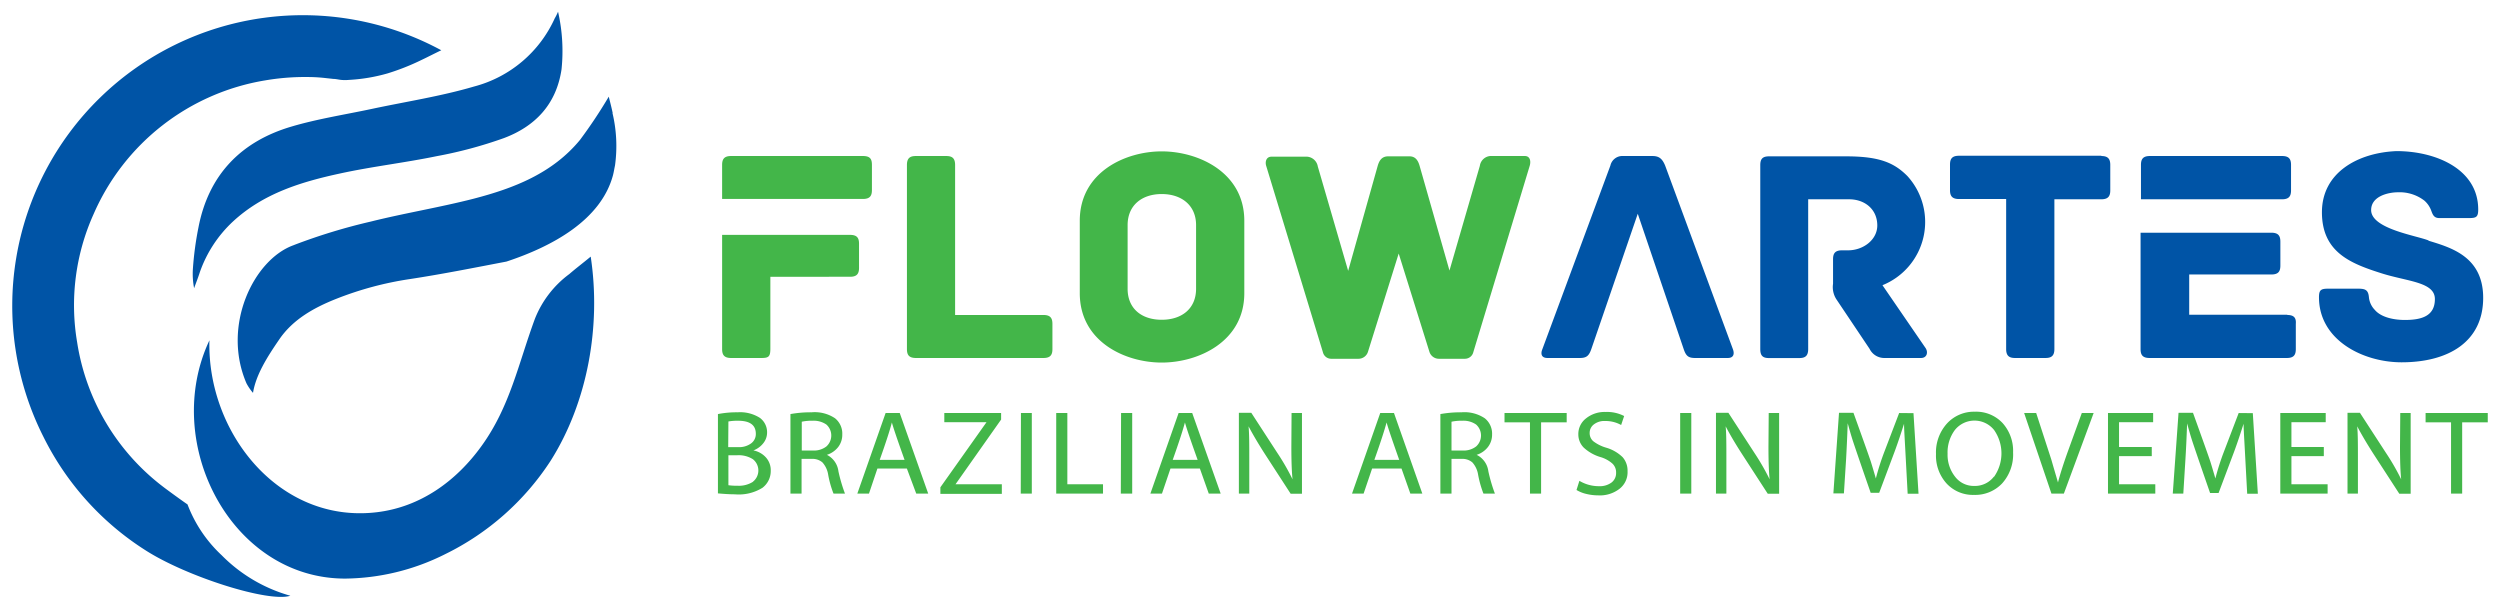 <svg id="flowArtesLogo" xmlns="http://www.w3.org/2000/svg" viewBox="0 0 382 93"><defs><style>.cls-1{fill:#0054a6;}.cls-2{fill:#43b649;}</style></defs><title>logo</title><path id="Artes" class="cls-1" d="M254.43,25.29c-.42-1-.89-1.45-1.92-1.45H248a1.87,1.87,0,0,0-1.93,1.45l-10.41,28.1c-.23.56-.23,1.31.8,1.31h4.92c1,0,1.41-.28,1.79-1.41l7.08-20.63,7,20.63c.37,1.13.75,1.41,1.78,1.41H264c1,0,1-.75.8-1.31Zm33.21,18.29a10.42,10.42,0,0,0,3.8-16.69c-2-2-4.22-3-9.33-3H270.29c-1.08,0-1.32.52-1.32,1.36v28.1c0,1.08.47,1.36,1.32,1.36h4.64c.85,0,1.36-.28,1.36-1.36V30.45h6.24c2.44,0,4.32,1.55,4.32,4,0,2.2-2.16,3.8-4.46,3.8h-.94c-1.08,0-1.36.51-1.36,1.36v3.75a3.42,3.42,0,0,0,.52,2.39l5.06,7.55A2.5,2.5,0,0,0,288,54.7h5.53c.89,0,1.13-.84.71-1.5Zm62.43-14.49V25.2c0-.85-.28-1.36-1.36-1.36H328.5c-1.08,0-1.36.51-1.36,1.36v5.25h21.57C349.79,30.45,350.07,29.93,350.07,29.09Zm-.56,19h-15V41.94h12.57c1.08,0,1.36-.51,1.36-1.36V36.92c0-.84-.28-1.36-1.36-1.36h-20V53.34c0,.85.28,1.36,1.36,1.36h21c1.08,0,1.36-.51,1.36-1.36V49.49C350.87,48.65,350.59,48.13,349.51,48.13Zm21.57-11.35c-1.87-.75-8.77-1.78-8.77-4.64,0-2.11,2.58-2.72,4.13-2.72a6.21,6.21,0,0,1,4,1.27,3.74,3.74,0,0,1,1,1.4c.24.61.38,1.27,1.27,1.27h4.6c1.08,0,1.36-.19,1.36-1.31,0-6.2-6.52-8.92-12.48-8.92-5.86.24-11.4,3.24-11.4,9.34s4.36,7.83,9.1,9.33c4,1.27,8.16,1.32,8.16,3.94s-2.06,3.19-4.59,3.19c-1.74,0-3.66-.42-4.6-1.55a3.23,3.23,0,0,1-.89-1.92c-.1-1.17-.61-1.31-1.69-1.31H355.7c-1.08,0-1.36.23-1.36,1.31,0,6.57,6.75,9.94,12.62,9.94,7.22,0,12.47-3.18,12.47-9.85C379.43,39.18,374.46,37.82,371.08,36.78Zm-50-12.94H299.32c-1.08,0-1.36.51-1.36,1.36v3.89c0,.84.28,1.36,1.36,1.36h7.22V53.34c0,1.08.52,1.36,1.36,1.36h4.65c.84,0,1.36-.28,1.36-1.36V30.45h7.18c1.07,0,1.36-.52,1.36-1.36V25.2C322.45,24.35,322.16,23.84,321.09,23.84Z"/><path id="Flow" class="cls-2" d="M131.87,23.84H111.7c-1.07,0-1.36.51-1.36,1.36v5.2h21.53c1.08,0,1.36-.51,1.36-1.36V25.2C133.23,24.35,133,23.84,131.87,23.84Zm27.58,24.29H145.94V25.2c0-1.08-.51-1.36-1.36-1.36h-4.64c-.84,0-1.36.28-1.36,1.36V53.34c0,.85.28,1.36,1.36,1.36h19.51c1.08,0,1.36-.51,1.36-1.36V49.49C160.81,48.65,160.53,48.13,159.45,48.13ZM129.9,35.89H110.34V53.34c0,.85.29,1.36,1.36,1.36h4.65c1.08,0,1.36-.19,1.36-1.41v-11H129.9c1.08,0,1.36-.52,1.36-1.36V37.25C131.26,36.41,131,35.89,129.9,35.89Zm47.61-12.76c-5.58,0-12.52,3.19-12.52,10.6V44.8c0,7.42,6.94,10.6,12.52,10.6s12.62-3.18,12.62-10.6V33.73C190.13,26.32,183.09,23.13,177.51,23.13Zm5.25,21c0,3-2.15,4.73-5.25,4.73s-5.21-1.73-5.21-4.73V34.39c0-3,2.16-4.74,5.21-4.74s5.25,1.74,5.25,4.74ZM233,23.84h-5a1.75,1.75,0,0,0-1.88,1.5l-4.64,16-4.55-15.95c-.19-.66-.52-1.5-1.55-1.5h-3.28c-1.08,0-1.41.84-1.6,1.5l-4.5,16-4.64-15.95a1.79,1.79,0,0,0-1.88-1.5H194.3c-.84,0-1,.79-.84,1.36l8.68,28.52a1.3,1.3,0,0,0,1.26,1h4.13a1.52,1.52,0,0,0,1.5-1.08l4.69-15,4.69,15a1.52,1.52,0,0,0,1.5,1.08h3.94a1.32,1.32,0,0,0,1.27-1l8.63-28.52C233.94,24.63,233.8,23.84,233,23.84Z"/><path id="tagline" class="cls-2" d="M342.07,63.11l-2.29,6a37.47,37.47,0,0,0-1.27,4q-.45-1.56-.78-2.61c-.23-.7-1.11-3.18-2.64-7.42h-2.21L332,75.42h1.61l.32-5.17c.09-1.41.18-3.26.26-5.55.29,1.06.56,2,.83,2.82s1.16,3.43,2.68,7.81H339L341.38,69c.54-1.46,1-2.88,1.44-4.25,0,.75.09,2.1.19,4l.36,6.69H345l-.77-12.31Zm-189.1,1v-1h-8.68v1.4h6.45l-7.05,9.95v1h9.39V74H146Zm3,11.31h1.69V63.11H156Zm15.29,0H173V63.11h-1.7Zm-8.17-12.31h-1.7V75.42h7.15V74h-5.45Zm-27.77,0L131,75.42h1.78l1.29-3.83h4.5L140,75.42h1.83l-4.35-12.31Zm-.9,7.16c1-2.8,1.6-4.7,1.86-5.72q.28,1.08,1.94,5.72Zm-19.31-1.44a3.49,3.49,0,0,0,1.54-1.13,2.58,2.58,0,0,0,.56-1.61,2.72,2.72,0,0,0-1.1-2.24A5.61,5.61,0,0,0,112.7,63a14.81,14.81,0,0,0-3,.27V75.39c1,.09,1.85.14,2.57.14a6.85,6.85,0,0,0,4.24-1,3.21,3.21,0,0,0,1.26-2.59,2.91,2.91,0,0,0-.7-2A3.45,3.45,0,0,0,115.15,68.83Zm-3.81-4.43a7.89,7.89,0,0,1,1.48-.11c1.81,0,2.71.66,2.71,2a1.76,1.76,0,0,1-.72,1.46,3.1,3.1,0,0,1-2,.57h-1.5Zm3.75,9.22a4,4,0,0,1-2.36.6,8.92,8.92,0,0,1-1.39-.08V69.56h1.38a4.07,4.07,0,0,1,2.35.6,2.19,2.19,0,0,1,0,3.46ZM370.63,63.11v1.42h3.89V75.42h1.7V64.53h3.91V63.11Zm-20.5,6.59h4.95V68.3h-4.95V64.51h5.24v-1.4h-6.94V75.42h7.23V74h-5.53Zm-223.78-.2a3.57,3.57,0,0,0,1.73-1.2,3.07,3.07,0,0,0,.62-1.92,3,3,0,0,0-1.11-2.47A5.59,5.59,0,0,0,124,63a17.52,17.52,0,0,0-3.22.27V75.42h1.7v-5.3h1.55a2.3,2.3,0,0,1,1.64.54,3.63,3.63,0,0,1,.87,1.84,15,15,0,0,0,.82,2.92h1.75a24.55,24.55,0,0,1-1-3.41A3.24,3.24,0,0,0,126.35,69.5Zm-2.14-.66h-1.7v-4.4a6.85,6.85,0,0,1,1.64-.15,3.41,3.41,0,0,1,2.12.58,2.25,2.25,0,0,1,0,3.35A3.11,3.11,0,0,1,124.21,68.84Zm242.51-.6q0,3.33.18,5a34.61,34.61,0,0,0-2.3-4l-4-6.16h-1.9V75.42h1.59V70.14c0-2.16,0-3.84-.11-5q.93,1.78,2.43,4.13l4,6.17h1.74V63.11h-1.59Zm-96.5,0q0,3.33.18,5a36.15,36.15,0,0,0-2.3-4l-4-6.16h-1.9V75.42h1.59V70.14c0-2.16,0-3.84-.11-5q.92,1.78,2.43,4.13l4,6.17h1.74V63.11h-1.59Zm-40.33-3.71h3.89V75.42h1.7V64.53h3.91V63.11h-9.5Zm26.84,10.89h1.7V63.11h-1.7ZM180.09,63.11l-4.31,12.31h1.77l1.3-3.83h4.49l1.36,3.83h1.82l-4.35-12.31Zm-.9,7.16c1-2.8,1.6-4.7,1.87-5.72.19.72.83,2.63,1.94,5.72Zm111-7.16-2.29,6a37.47,37.47,0,0,0-1.27,4q-.45-1.56-.78-2.61c-.23-.7-1.11-3.18-2.64-7.42H281l-.86,12.31h1.61l.33-5.17c.08-1.41.17-3.26.25-5.55.29,1.06.56,2,.83,2.82s1.16,3.43,2.68,7.81h1.3L289.5,69c.54-1.46,1-2.88,1.44-4.25,0,.75.09,2.1.19,4l.36,6.69h1.66l-.77-12.31Zm11.58-.2a5.58,5.58,0,0,0-4.27,1.8,6.58,6.58,0,0,0-1.68,4.68,6.32,6.32,0,0,0,1.62,4.49,5.47,5.47,0,0,0,4.19,1.74,5.65,5.65,0,0,0,4.3-1.76,6.59,6.59,0,0,0,1.67-4.72A6.35,6.35,0,0,0,306,64.65,5.51,5.51,0,0,0,301.77,62.91Zm2.89,9.93a3.64,3.64,0,0,1-3,1.41,3.57,3.57,0,0,1-2.93-1.42,5.38,5.38,0,0,1-1.14-3.49,5.73,5.73,0,0,1,1.11-3.63,3.84,3.84,0,0,1,6,0,6.23,6.23,0,0,1,0,7.13Zm-59.22-4.43a6,6,0,0,1-2-1,1.64,1.64,0,0,1-.54-1.27,1.61,1.61,0,0,1,.63-1.28,2.59,2.59,0,0,1,1.73-.53,4.89,4.89,0,0,1,2.45.61l.46-1.37a5.68,5.68,0,0,0-2.85-.62,4.5,4.5,0,0,0-3,1,3,3,0,0,0-1.15,2.43,2.85,2.85,0,0,0,.81,2,6.46,6.46,0,0,0,2.57,1.46,4.8,4.8,0,0,1,1.83,1,1.84,1.84,0,0,1,.56,1.4,1.8,1.8,0,0,1-.7,1.49,3,3,0,0,1-1.91.56,5.79,5.79,0,0,1-3-.82l-.44,1.4a5.07,5.07,0,0,0,1.49.6,7.63,7.63,0,0,0,1.8.22,4.89,4.89,0,0,0,3.28-1A3.2,3.2,0,0,0,248.69,72a3.12,3.12,0,0,0-.75-2.14A6,6,0,0,0,245.44,68.41Zm78.35,1.29h5V68.3h-5V64.51H329v-1.4H322.1V75.42h7.23V74h-5.54ZM197.32,68.24q0,3.33.18,5a34.61,34.61,0,0,0-2.3-4l-4-6.16h-1.9V75.42h1.59V70.14c0-2.16,0-3.84-.11-5q.93,1.78,2.43,4.13l4,6.17h1.73V63.11h-1.59Zm28.31,1.26a3.52,3.52,0,0,0,1.73-1.2,3.07,3.07,0,0,0,.63-1.92,3,3,0,0,0-1.12-2.47,5.59,5.59,0,0,0-3.56-.91,17.6,17.6,0,0,0-3.22.27V75.42h1.7v-5.3h1.55a2.3,2.3,0,0,1,1.64.54,3.63,3.63,0,0,1,.87,1.84,15.87,15.87,0,0,0,.82,2.92h1.75a24.55,24.55,0,0,1-1-3.41A3.24,3.24,0,0,0,225.63,69.5Zm-2.14-.66h-1.7v-4.4a6.89,6.89,0,0,1,1.65-.15,3.38,3.38,0,0,1,2.11.58,2.25,2.25,0,0,1,0,3.35A3.11,3.11,0,0,1,223.49,68.84Zm92.41.33c-.65,1.83-1.13,3.34-1.44,4.55-.25-.89-.59-2-1-3.44l-2.33-7.17h-1.84l4.17,12.31h1.9l4.55-12.31h-1.81Zm-105-6.06-4.31,12.31h1.77l1.3-3.83h4.49l1.35,3.83h1.83L213,63.11Zm-.9,7.16c1-2.8,1.6-4.7,1.87-5.72q.29,1.08,1.93,5.72Z"/><path id="icon" class="cls-1" d="M28.65,77.07c-.52-.33-3.32-2.37-3.8-2.75a34.32,34.32,0,0,1-13.06-22A33.88,33.88,0,0,1,14.3,32.72,34.77,34.77,0,0,1,40.54,12.28,35.75,35.75,0,0,1,47,11.77q1.34,0,2.67.15l1.28.14c.39,0,.78.11,1.18.15a6.53,6.53,0,0,0,1.17,0,26.48,26.48,0,0,0,5.94-1,35.7,35.7,0,0,0,5.19-2.06c1-.47,2-1,3-1.47A44.41,44.41,0,0,0,6.65,66.77,43.32,43.32,0,0,0,22.26,84.1c6.24,4,18.78,8,22.11,6.93a23.75,23.75,0,0,1-10.51-6.2A20.57,20.57,0,0,1,28.65,77.07ZM44.54,19.34c-7.71,2.27-12.66,7.37-14.21,15.38a49.5,49.5,0,0,0-.86,6.42,11.54,11.54,0,0,0,.19,2.9c.29-.82.62-1.63.88-2.46a19.25,19.25,0,0,1,5-7.68C40.21,29.55,46,27.8,52,26.5c4.87-1.06,9.85-1.63,14.74-2.64A65.76,65.76,0,0,0,77,21.1c4.78-1.8,8-5.15,8.8-10.49a27,27,0,0,0-.53-8.82c-.23.54-.43.89-.5,1A18.75,18.75,0,0,1,72.47,13.21c-5.13,1.51-10.46,2.32-15.7,3.44C52.68,17.52,48.53,18.16,44.54,19.34ZM87,41.87a15.63,15.63,0,0,0-5.28,6.88c-2.51,6.81-3.79,13.39-8.15,19.41-3.85,5.34-9.3,9.31-16,10.11C42.67,80.05,31.62,66.11,32,52c-7.37,15.64,3.26,36.39,20.72,36.41a34.78,34.78,0,0,0,15.33-3.75A40.35,40.35,0,0,0,84.12,70.43c5.7-9,7.74-20.67,6.14-31.22C89.12,40.16,88,41,87,41.87Zm6.62-24.59c-.18-.87-.41-1.74-.6-2.51a74.12,74.12,0,0,1-4.39,6.6c-4.21,5.12-10.12,7.4-16.29,9-5.19,1.33-10.5,2.19-15.7,3.49a88.8,88.8,0,0,0-11.67,3.56l-.12.05c-6.07,2.18-11,12.28-7.19,21.1a7.64,7.64,0,0,0,1,1.46c.44-2.75,2.16-5.47,4-8.15C44.75,48.8,48,47,51.41,45.65a50.85,50.85,0,0,1,11.17-3c5-.76,9.88-1.74,14.8-2.68,7-2.31,14.46-6.34,16.29-13.22.07-.28.13-.57.18-.85s.09-.44.13-.66A21.79,21.79,0,0,0,93.59,17.28Z"/></svg>